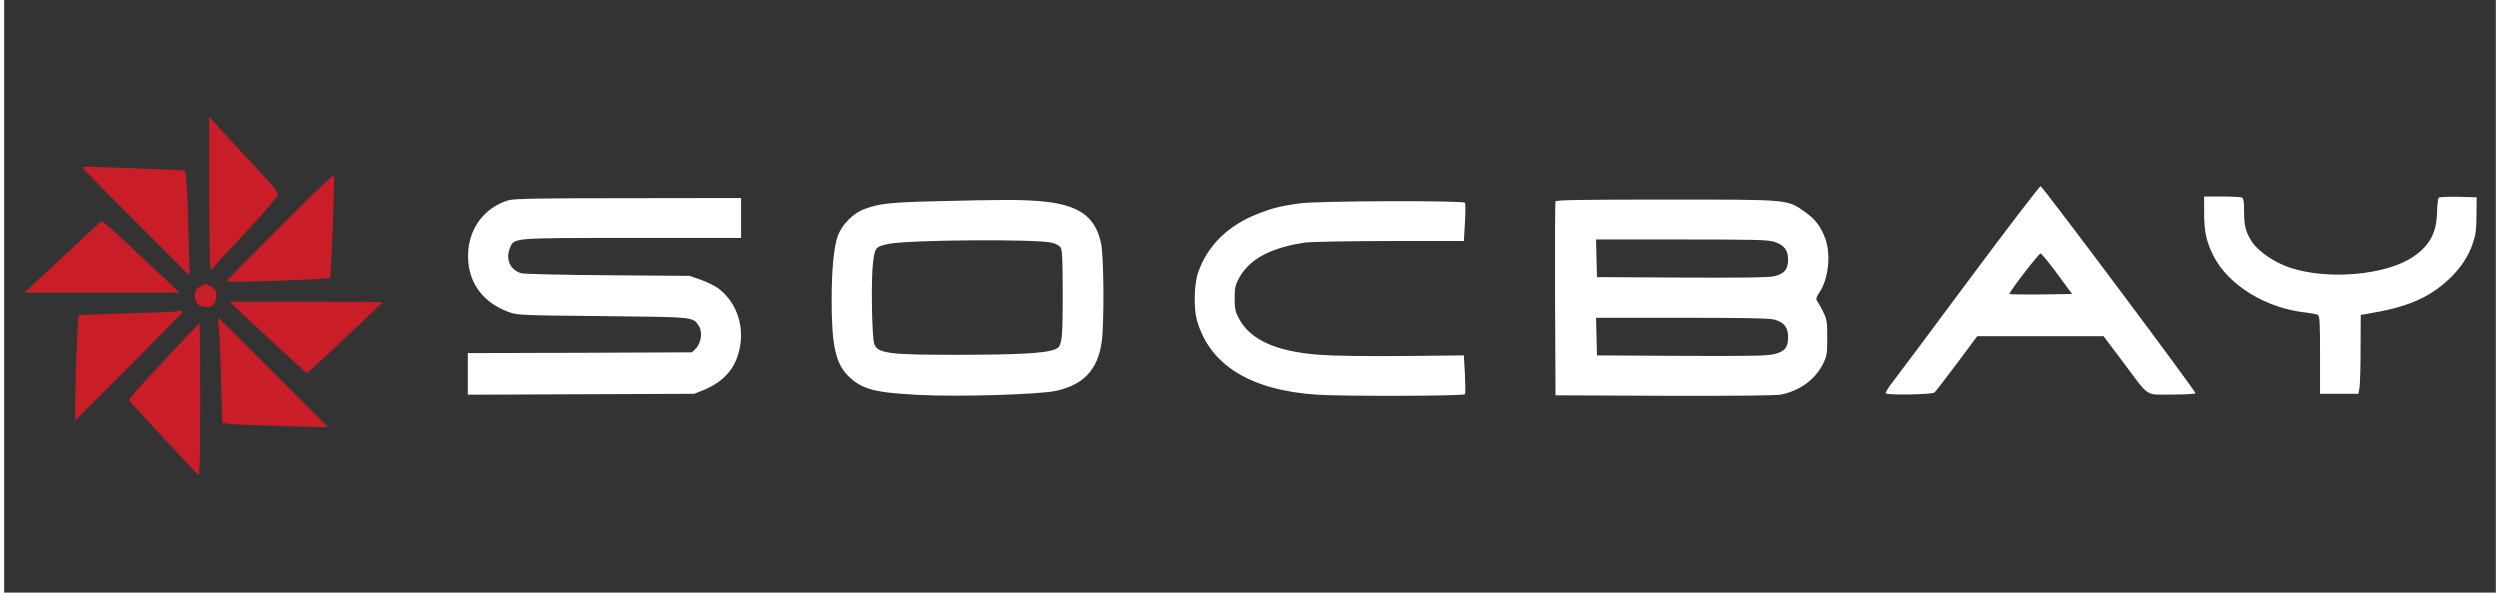 <svg version="1.2" baseProfile="tiny-ps" xmlns="http://www.w3.org/2000/svg" viewBox="0 0 1623 386" width="135" height="32">
	<rect x="0" y="0" width="1623" height="386" fill="#333333" stroke="none"/>
	<title>socbay-original</title>
	<style>
		tspan { white-space:pre }
		.shp0 { fill: #ffffff } 
		.shp1 { fill: #c91d27 } 
	</style>
	<g id="Layer">
		<path id="Layer" fill-rule="evenodd" class="shp0" d="M1326.5 121.3C1328.1 121.9 1428 255.3 1427.4 256.2C1427.1 256.6 1420.1 257 1411.9 257C1394.2 257 1397.9 259.5 1380 235.6L1367.5 219L1285.2 219L1272 236.7C1264.7 246.5 1258.1 255 1257.3 255.7C1255.6 257 1226.5 257.5 1225.6 256.2C1225.3 255.8 1227 252.9 1229.3 249.9C1231.7 246.9 1254.3 216.7 1279.5 182.7C1304.8 148.8 1325.9 121.1 1326.5 121.3ZM1326.5 165.1C1325.3 165 1305.5 190.8 1306.2 191.5C1306.5 191.8 1315.8 191.9 1326.9 191.8L1347 191.5L1337.3 178.3C1331.9 171 1327 165.1 1326.5 165.1ZM1433 128L1444.4 128C1450.7 128 1456.5 128.3 1457.4 128.6C1458.7 129.1 1459 130.9 1459 137.4C1459 147.3 1460.1 151.4 1464.3 157.7C1468.4 163.9 1479.1 171.1 1489 174.4C1514 182.6 1551.8 179.2 1569.4 167.1C1580 159.8 1584.3 151.7 1584.7 138.6C1584.8 133.7 1585.3 129.3 1585.8 128.8C1586.3 128.3 1592 128.1 1598.6 128.2L1610.5 128.5L1610.4 140C1610.4 149.1 1609.9 152.9 1608.1 158.2C1605.2 167.1 1599.7 175.2 1592.1 182.2C1579 194.3 1565 200.2 1538.8 204.5L1535 205.1L1534.9 226.8C1534.9 238.7 1534.6 250.3 1534.2 252.5L1533.5 256.5L1508.5 256.5L1508.5 231.2C1508.5 209.7 1508.3 205.7 1507 205.1C1506.2 204.6 1502.7 204 1499.3 203.6C1473.3 200.8 1448.8 185.8 1439.1 166.7C1434.5 157.6 1433 150.9 1433 138.7L1433 128ZM406.3 129.1L480 129L480 155L409 155C329.6 155 332.2 154.8 329.4 161.7C326.4 168.9 329.7 176 336.9 178C338.9 178.5 364.1 179.1 393.5 179.3L446.5 179.7L453.7 182.2C457.7 183.6 462.7 186.1 465 187.7C477.9 197.3 483.2 214.7 478 231.1C474.7 241.9 467.3 249.3 455.2 254.2L449.5 256.5L375.8 256.8L302 257.1L302 230L375 229.8L448 229.5L450.6 226.9C454 223.5 455 216.2 452.6 212.5C448.5 206.3 450.9 206.6 390 205.9C335.8 205.4 334.4 205.3 328.5 203.2C310.4 196.5 300.9 182 302.3 163.3C303.5 147.7 313.4 135.1 328.3 130.5C331.6 129.4 348.2 129.1 406.3 129.1ZM674.5 131C699.7 133.1 710.7 140.7 714.5 158.5C716.3 167 716.6 210.7 714.9 222.7C712.4 240.7 703.1 250.7 685.1 254.6C674.1 257 621 258.6 595.2 257.2C566.4 255.7 558.5 253.5 549.5 244.6C541.6 236.6 539 224.7 539 195.9C539 175.4 540.4 160.6 543.1 153.4C545.8 146.2 553.1 138.8 560.3 136.2C569.8 132.6 577.1 131.8 606 131.1C650.1 130 661.6 130 674.5 131ZM575.9 158.9C567.6 160.7 567.1 161.2 565.9 171.5C564.6 182.3 565.2 220.3 566.8 224.2C569.3 230.3 576.5 231.2 623.9 231.1C660.7 231 676.8 230.1 683.6 227.9C689.1 226.2 689.5 223.8 689.5 192C689.5 171.4 689.2 162.9 688.3 161.4C687.5 160.1 685.3 158.8 682.4 158.1C672.6 155.6 588.2 156.2 575.9 158.9ZM1082.2 130C1163.2 130 1161.2 129.8 1172.8 137.9C1179.6 142.7 1183.2 147.3 1186.1 155.1C1190.1 165.5 1188.3 181.8 1182.4 190.5C1180.3 193.6 1180 194.7 1180.9 196C1181.5 196.8 1183.3 200 1184.8 203C1187.3 208 1187.5 209.5 1187.5 220C1187.5 230.7 1187.3 231.9 1184.6 237.3C1179.5 247.3 1169.6 254.5 1157.5 257C1154.3 257.7 1127.5 257.9 1081.5 257.8L1010.5 257.5L1010.2 195C1010.1 160.6 1010.2 131.9 1010.5 131.2C1010.8 130.3 1026.1 130 1082.2 130ZM1092.8 156L1036.9 156L1037.2 168.2L1037.5 180.5L1092.5 180.8C1130.5 181 1149.1 180.8 1152.7 180C1159.5 178.5 1162 175.5 1162 169C1162 163 1159.5 159.7 1153.3 157.6C1149.3 156.2 1141.3 156 1092.8 156ZM1093.1 207L1036.9 207L1037.2 219.2L1037.5 231.5L1093 231.8C1140.2 232 1149.2 231.8 1153.7 230.5C1160.2 228.6 1162 226.2 1162 219.4C1162 213.3 1159.4 210 1153.2 208.2C1150.4 207.3 1133 207 1093.1 207ZM951.5 132.1C951.9 132.7 951.9 138.5 951.5 145.1L950.8 157L902.6 157C876 157 851.4 157.5 847.5 158C825 161.2 810.7 169 804.2 181.5C801.9 185.7 801.5 187.8 801.5 194.5C801.6 201.5 801.9 203.2 804.5 207.9C812 221.5 828.7 229 856.6 231.1C865.1 231.8 887.3 232.1 910.9 231.9L950.8 231.5L951.5 243.8C951.8 250.6 951.9 256.5 951.5 256.8C950.4 258 872.3 258.2 855.5 257.1C811.8 254.3 785.2 237.8 776.9 208.5C774.7 200.6 775.1 184.8 777.8 177.2C784 159.7 797.5 146.6 817 139.1C826.3 135.5 831.5 134.2 843.5 132.5C855.3 130.8 950.5 130.5 951.5 132.1Z" />
		<path id="Layer" class="shp1" d="M133.54 126.66C133.65 166.72 133.88 176.97 135.05 175.46C135.86 174.41 145.88 163.46 157.41 151.23C168.94 138.89 178.37 127.82 178.37 126.66C178.37 125.5 175.46 121.54 171.97 117.69C145.41 89.16 140.29 83.69 137.15 80.08L133.54 76L133.54 126.66ZM50.85 109.07C50.85 109.42 66.57 125.5 85.9 144.71L120.84 179.65L120.03 150.53C119.68 134.46 118.98 119.09 118.51 116.18L117.81 110.94L98.02 110.12C55.04 108.49 50.85 108.38 50.85 109.07ZM179.54 147.86L144.6 183.14L149.61 183.49C155.66 183.96 211.56 181.74 212.26 181.05C212.96 180.46 215.41 116.88 214.82 114.43C214.59 113.27 201.78 125.5 179.54 147.86ZM57.72 149.14C54.81 151.81 45.61 160.32 37.34 168.12C29.07 175.81 20.22 184.07 17.66 186.4L13 190.6L63.66 190.6L114.32 190.6L107.33 184.07C103.49 180.46 93.36 171.03 84.97 163.11C70.41 149.37 64.36 144.13 63.43 144.13C63.31 144.13 60.63 146.34 57.72 149.14ZM127.48 186.75C124.92 188.03 124.22 189.31 124.22 192.46C124.22 197.47 126.78 200.03 131.79 200.03C136.33 200.03 138.19 197.7 138.19 191.99C138.19 189.2 137.38 188.03 134.7 186.64C130.74 184.54 131.44 184.54 127.48 186.75ZM152.75 202.12C171.85 220.06 190.48 237.41 193.63 239.97L197.24 243.12L200.27 240.44C206.32 235.08 246.5 197.23 246.5 196.88C246.5 196.65 224.14 196.53 196.77 196.53L146.93 196.53L152.75 202.12ZM112.46 202.82C112.22 203.06 97.9 203.64 80.55 204.1C63.31 204.57 48.87 205.15 48.52 205.39C47.94 206.08 46.42 241.95 46.31 260.01L46.19 273.98L81.13 239.04C100.34 219.83 116.07 203.76 116.07 203.29C116.07 202.36 113.39 202.01 112.46 202.82ZM139.82 213.07C140.17 216.45 140.87 231.94 141.22 247.43L142.04 275.49L147.98 276.19C151.24 276.54 166.73 277.12 182.45 277.59L210.98 278.29L175.46 242.65C155.9 223.09 139.71 207.02 139.47 207.02C139.24 207.02 139.36 209.81 139.82 213.07ZM120.03 217.85C116.18 221.92 105.93 232.99 97.08 242.42C88.23 251.85 81.13 260.01 81.36 260.59C81.59 261.17 87.77 268.04 95.1 275.96C102.44 283.88 112.46 294.59 117.23 299.72C122.01 304.96 126.31 309.27 126.9 309.38C127.36 309.38 127.71 287.26 127.71 260.01C127.71 232.75 127.48 210.51 127.25 210.51C127.01 210.51 123.75 213.77 120.03 217.85Z" />
	</g>
</svg>
